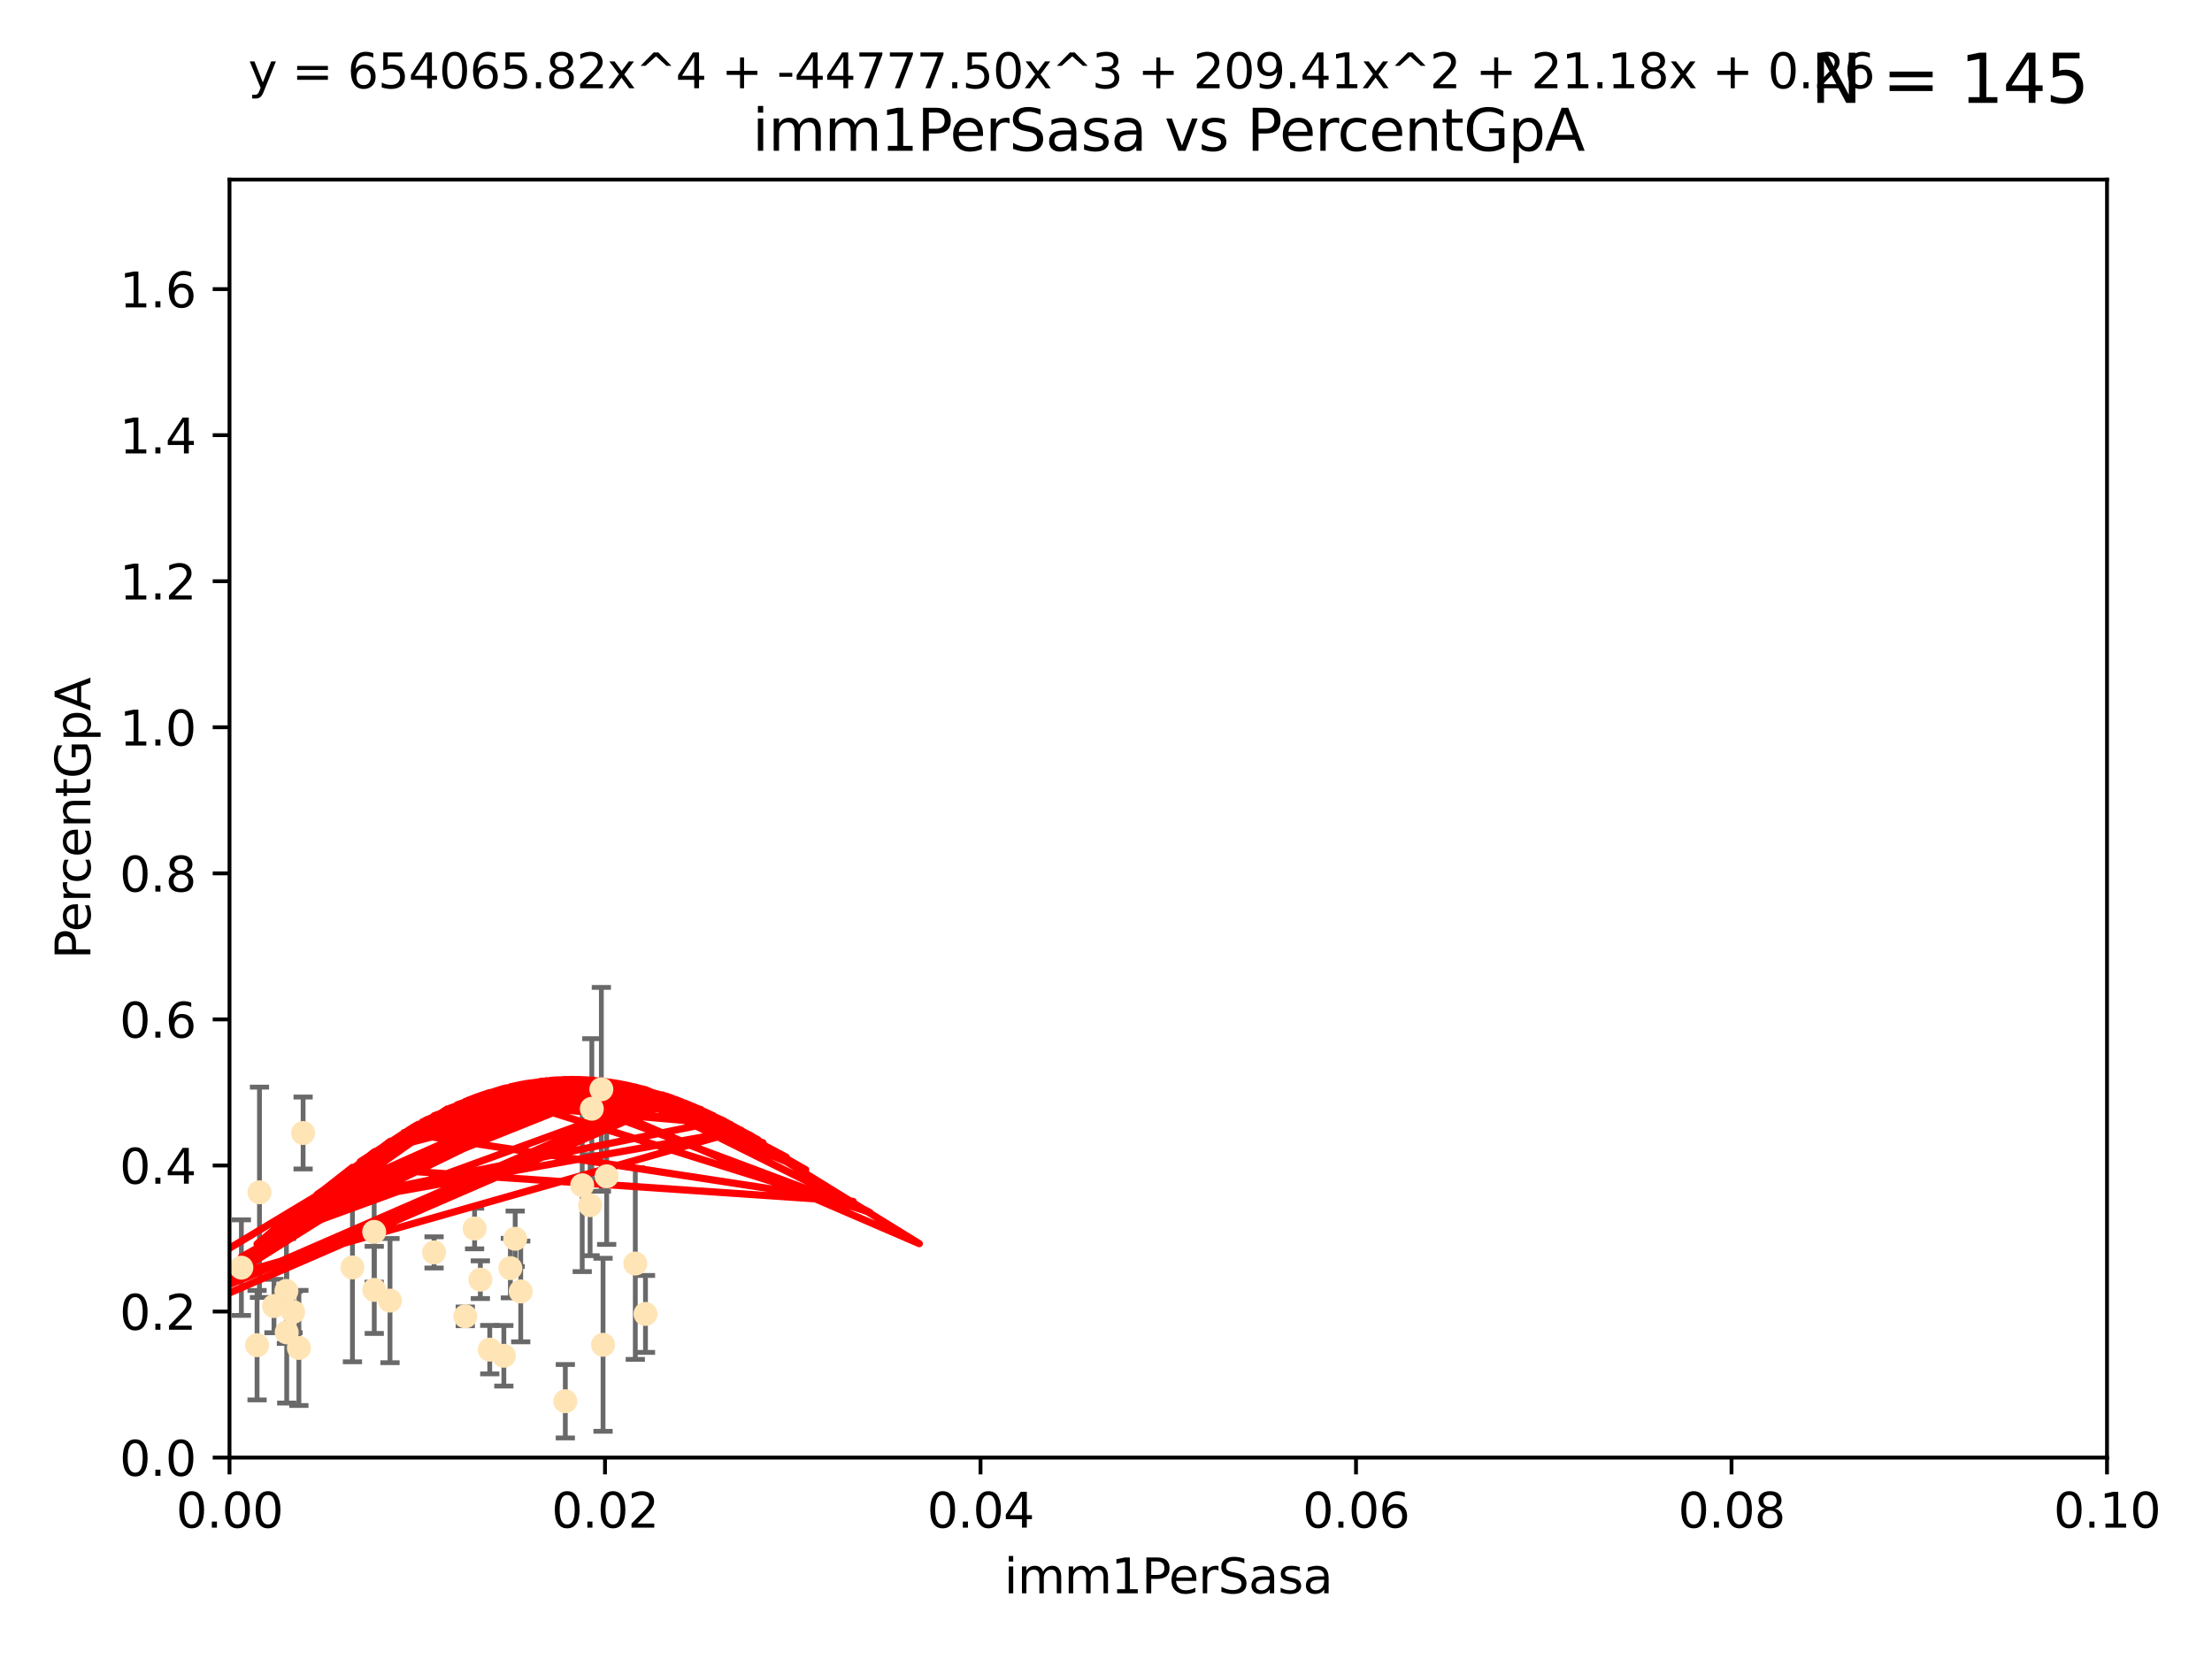 <?xml version="1.0" encoding="utf-8" standalone="no"?>
<!DOCTYPE svg PUBLIC "-//W3C//DTD SVG 1.1//EN"
  "http://www.w3.org/Graphics/SVG/1.1/DTD/svg11.dtd">
<svg xmlns:xlink="http://www.w3.org/1999/xlink" width="460.8pt" height="345.6pt" viewBox="0 0 460.8 345.6" xmlns="http://www.w3.org/2000/svg" version="1.1">
 <defs>
  <style type="text/css">*{stroke-linejoin: round; stroke-linecap: butt}</style>
 </defs>
 <g id="figure_1">
  <g id="patch_1">
   <path d="M 0 345.6 
L 460.8 345.6 
L 460.8 0 
L 0 0 
z
" style="fill: #ffffff"/>
  </g>
  <g id="axes_1">
   <g id="patch_2">
    <path d="M 47.81 303.64 
L 438.93 303.64 
L 438.93 37.411 
L 47.81 37.411 
z
" style="fill: #ffffff"/>
   </g>
   <g id="PathCollection_1">
    <defs>
     <path id="m6ddf666767" d="M 0 1.118 
C 0.297 1.118 0.581 1 0.791 0.791 
C 1 0.581 1.118 0.297 1.118 0 
C 1.118 -0.297 1 -0.581 0.791 -0.791 
C 0.581 -1 0.297 -1.118 0 -1.118 
C -0.297 -1.118 -0.581 -1 -0.791 -0.791 
C -1 -0.581 -1.118 -0.297 -1.118 0 
C -1.118 0.297 -1 0.581 -0.791 0.791 
C -0.581 1 -0.297 1.118 0 1.118 
z
" style="stroke: #ffe4b5"/>
    </defs>
    <g clip-path="url(#p39dba8e4cb)">
     <use xlink:href="#m6ddf666767" x="63.143" y="236.024" style="fill: #ffe4b5; stroke: #ffe4b5"/>
     <use xlink:href="#m6ddf666767" x="57.074" y="272.073" style="fill: #ffe4b5; stroke: #ffe4b5"/>
     <use xlink:href="#m6ddf666767" x="29.764" y="278.454" style="fill: #ffe4b5; stroke: #ffe4b5"/>
     <use xlink:href="#m6ddf666767" x="44.13" y="266.121" style="fill: #ffe4b5; stroke: #ffe4b5"/>
     <use xlink:href="#m6ddf666767" x="77.949" y="256.619" style="fill: #ffe4b5; stroke: #ffe4b5"/>
     <use xlink:href="#m6ddf666767" x="54.055" y="248.374" style="fill: #ffe4b5; stroke: #ffe4b5"/>
     <use xlink:href="#m6ddf666767" x="38.09" y="266.966" style="fill: #ffe4b5; stroke: #ffe4b5"/>
     <use xlink:href="#m6ddf666767" x="44.284" y="245.794" style="fill: #ffe4b5; stroke: #ffe4b5"/>
     <use xlink:href="#m6ddf666767" x="62.264" y="280.798" style="fill: #ffe4b5; stroke: #ffe4b5"/>
     <use xlink:href="#m6ddf666767" x="81.245" y="270.942" style="fill: #ffe4b5; stroke: #ffe4b5"/>
     <use xlink:href="#m6ddf666767" x="53.551" y="280.225" style="fill: #ffe4b5; stroke: #ffe4b5"/>
     <use xlink:href="#m6ddf666767" x="59.667" y="268.929" style="fill: #ffe4b5; stroke: #ffe4b5"/>
     <use xlink:href="#m6ddf666767" x="59.729" y="277.551" style="fill: #ffe4b5; stroke: #ffe4b5"/>
     <use xlink:href="#m6ddf666767" x="126.382" y="245.048" style="fill: #ffe4b5; stroke: #ffe4b5"/>
     <use xlink:href="#m6ddf666767" x="50.283" y="264.074" style="fill: #ffe4b5; stroke: #ffe4b5"/>
     <use xlink:href="#m6ddf666767" x="123.288" y="230.974" style="fill: #ffe4b5; stroke: #ffe4b5"/>
     <use xlink:href="#m6ddf666767" x="125.273" y="226.92" style="fill: #ffe4b5; stroke: #ffe4b5"/>
     <use xlink:href="#m6ddf666767" x="61.052" y="273.317" style="fill: #ffe4b5; stroke: #ffe4b5"/>
     <use xlink:href="#m6ddf666767" x="73.424" y="264.031" style="fill: #ffe4b5; stroke: #ffe4b5"/>
     <use xlink:href="#m6ddf666767" x="6.152" y="290.323" style="fill: #ffe4b5; stroke: #ffe4b5"/>
     <use xlink:href="#m6ddf666767" x="102.025" y="281.157" style="fill: #ffe4b5; stroke: #ffe4b5"/>
     <use xlink:href="#m6ddf666767" x="100.066" y="266.582" style="fill: #ffe4b5; stroke: #ffe4b5"/>
     <use xlink:href="#m6ddf666767" x="108.477" y="269.032" style="fill: #ffe4b5; stroke: #ffe4b5"/>
     <use xlink:href="#m6ddf666767" x="77.966" y="268.709" style="fill: #ffe4b5; stroke: #ffe4b5"/>
     <use xlink:href="#m6ddf666767" x="106.321" y="264.173" style="fill: #ffe4b5; stroke: #ffe4b5"/>
     <use xlink:href="#m6ddf666767" x="90.421" y="260.898" style="fill: #ffe4b5; stroke: #ffe4b5"/>
     <use xlink:href="#m6ddf666767" x="107.324" y="258.061" style="fill: #ffe4b5; stroke: #ffe4b5"/>
     <use xlink:href="#m6ddf666767" x="117.768" y="291.9" style="fill: #ffe4b5; stroke: #ffe4b5"/>
     <use xlink:href="#m6ddf666767" x="98.867" y="255.921" style="fill: #ffe4b5; stroke: #ffe4b5"/>
     <use xlink:href="#m6ddf666767" x="30.855" y="275.649" style="fill: #ffe4b5; stroke: #ffe4b5"/>
     <use xlink:href="#m6ddf666767" x="134.467" y="273.715" style="fill: #ffe4b5; stroke: #ffe4b5"/>
     <use xlink:href="#m6ddf666767" x="125.626" y="280.144" style="fill: #ffe4b5; stroke: #ffe4b5"/>
     <use xlink:href="#m6ddf666767" x="132.347" y="263.219" style="fill: #ffe4b5; stroke: #ffe4b5"/>
     <use xlink:href="#m6ddf666767" x="121.286" y="246.911" style="fill: #ffe4b5; stroke: #ffe4b5"/>
     <use xlink:href="#m6ddf666767" x="96.925" y="274.226" style="fill: #ffe4b5; stroke: #ffe4b5"/>
     <use xlink:href="#m6ddf666767" x="122.927" y="251.06" style="fill: #ffe4b5; stroke: #ffe4b5"/>
     <use xlink:href="#m6ddf666767" x="104.961" y="282.435" style="fill: #ffe4b5; stroke: #ffe4b5"/>
    </g>
   </g>
   <g id="matplotlib.axis_1">
    <g id="xtick_1">
     <g id="line2d_1">
      <defs>
       <path id="maf6552a4bf" d="M 0 0 
L 0 3.5 
" style="stroke: #000000; stroke-width: 0.8"/>
      </defs>
      <g>
       <use xlink:href="#maf6552a4bf" x="47.81" y="303.64" style="stroke: #000000; stroke-width: 0.8"/>
      </g>
     </g>
     <g id="text_1">
      <!-- 0.00 -->
      <g transform="translate(36.677 318.238)scale(0.1 -0.1)">
       <defs>
        <path id="DejaVuSans-30" d="M 2034 4250 
Q 1547 4250 1301 3770 
Q 1056 3291 1056 2328 
Q 1056 1369 1301 889 
Q 1547 409 2034 409 
Q 2525 409 2770 889 
Q 3016 1369 3016 2328 
Q 3016 3291 2770 3770 
Q 2525 4250 2034 4250 
z
M 2034 4750 
Q 2819 4750 3233 4129 
Q 3647 3509 3647 2328 
Q 3647 1150 3233 529 
Q 2819 -91 2034 -91 
Q 1250 -91 836 529 
Q 422 1150 422 2328 
Q 422 3509 836 4129 
Q 1250 4750 2034 4750 
z
" transform="scale(0.016)"/>
        <path id="DejaVuSans-2e" d="M 684 794 
L 1344 794 
L 1344 0 
L 684 0 
L 684 794 
z
" transform="scale(0.016)"/>
       </defs>
       <use xlink:href="#DejaVuSans-30"/>
       <use xlink:href="#DejaVuSans-2e" x="63.623"/>
       <use xlink:href="#DejaVuSans-30" x="95.41"/>
       <use xlink:href="#DejaVuSans-30" x="159.033"/>
      </g>
     </g>
    </g>
    <g id="xtick_2">
     <g id="line2d_2">
      <g>
       <use xlink:href="#maf6552a4bf" x="126.034" y="303.64" style="stroke: #000000; stroke-width: 0.8"/>
      </g>
     </g>
     <g id="text_2">
      <!-- 0.02 -->
      <g transform="translate(114.901 318.238)scale(0.1 -0.1)">
       <defs>
        <path id="DejaVuSans-32" d="M 1228 531 
L 3431 531 
L 3431 0 
L 469 0 
L 469 531 
Q 828 903 1448 1529 
Q 2069 2156 2228 2338 
Q 2531 2678 2651 2914 
Q 2772 3150 2772 3378 
Q 2772 3750 2511 3984 
Q 2250 4219 1831 4219 
Q 1534 4219 1204 4116 
Q 875 4013 500 3803 
L 500 4441 
Q 881 4594 1212 4672 
Q 1544 4750 1819 4750 
Q 2544 4750 2975 4387 
Q 3406 4025 3406 3419 
Q 3406 3131 3298 2873 
Q 3191 2616 2906 2266 
Q 2828 2175 2409 1742 
Q 1991 1309 1228 531 
z
" transform="scale(0.016)"/>
       </defs>
       <use xlink:href="#DejaVuSans-30"/>
       <use xlink:href="#DejaVuSans-2e" x="63.623"/>
       <use xlink:href="#DejaVuSans-30" x="95.41"/>
       <use xlink:href="#DejaVuSans-32" x="159.033"/>
      </g>
     </g>
    </g>
    <g id="xtick_3">
     <g id="line2d_3">
      <g>
       <use xlink:href="#maf6552a4bf" x="204.258" y="303.64" style="stroke: #000000; stroke-width: 0.8"/>
      </g>
     </g>
     <g id="text_3">
      <!-- 0.04 -->
      <g transform="translate(193.125 318.238)scale(0.1 -0.1)">
       <defs>
        <path id="DejaVuSans-34" d="M 2419 4116 
L 825 1625 
L 2419 1625 
L 2419 4116 
z
M 2253 4666 
L 3047 4666 
L 3047 1625 
L 3713 1625 
L 3713 1100 
L 3047 1100 
L 3047 0 
L 2419 0 
L 2419 1100 
L 313 1100 
L 313 1709 
L 2253 4666 
z
" transform="scale(0.016)"/>
       </defs>
       <use xlink:href="#DejaVuSans-30"/>
       <use xlink:href="#DejaVuSans-2e" x="63.623"/>
       <use xlink:href="#DejaVuSans-30" x="95.41"/>
       <use xlink:href="#DejaVuSans-34" x="159.033"/>
      </g>
     </g>
    </g>
    <g id="xtick_4">
     <g id="line2d_4">
      <g>
       <use xlink:href="#maf6552a4bf" x="282.482" y="303.64" style="stroke: #000000; stroke-width: 0.8"/>
      </g>
     </g>
     <g id="text_4">
      <!-- 0.06 -->
      <g transform="translate(271.349 318.238)scale(0.1 -0.1)">
       <defs>
        <path id="DejaVuSans-36" d="M 2113 2584 
Q 1688 2584 1439 2293 
Q 1191 2003 1191 1497 
Q 1191 994 1439 701 
Q 1688 409 2113 409 
Q 2538 409 2786 701 
Q 3034 994 3034 1497 
Q 3034 2003 2786 2293 
Q 2538 2584 2113 2584 
z
M 3366 4563 
L 3366 3988 
Q 3128 4100 2886 4159 
Q 2644 4219 2406 4219 
Q 1781 4219 1451 3797 
Q 1122 3375 1075 2522 
Q 1259 2794 1537 2939 
Q 1816 3084 2150 3084 
Q 2853 3084 3261 2657 
Q 3669 2231 3669 1497 
Q 3669 778 3244 343 
Q 2819 -91 2113 -91 
Q 1303 -91 875 529 
Q 447 1150 447 2328 
Q 447 3434 972 4092 
Q 1497 4750 2381 4750 
Q 2619 4750 2861 4703 
Q 3103 4656 3366 4563 
z
" transform="scale(0.016)"/>
       </defs>
       <use xlink:href="#DejaVuSans-30"/>
       <use xlink:href="#DejaVuSans-2e" x="63.623"/>
       <use xlink:href="#DejaVuSans-30" x="95.41"/>
       <use xlink:href="#DejaVuSans-36" x="159.033"/>
      </g>
     </g>
    </g>
    <g id="xtick_5">
     <g id="line2d_5">
      <g>
       <use xlink:href="#maf6552a4bf" x="360.706" y="303.64" style="stroke: #000000; stroke-width: 0.8"/>
      </g>
     </g>
     <g id="text_5">
      <!-- 0.08 -->
      <g transform="translate(349.573 318.238)scale(0.1 -0.1)">
       <defs>
        <path id="DejaVuSans-38" d="M 2034 2216 
Q 1584 2216 1326 1975 
Q 1069 1734 1069 1313 
Q 1069 891 1326 650 
Q 1584 409 2034 409 
Q 2484 409 2743 651 
Q 3003 894 3003 1313 
Q 3003 1734 2745 1975 
Q 2488 2216 2034 2216 
z
M 1403 2484 
Q 997 2584 770 2862 
Q 544 3141 544 3541 
Q 544 4100 942 4425 
Q 1341 4750 2034 4750 
Q 2731 4750 3128 4425 
Q 3525 4100 3525 3541 
Q 3525 3141 3298 2862 
Q 3072 2584 2669 2484 
Q 3125 2378 3379 2068 
Q 3634 1759 3634 1313 
Q 3634 634 3220 271 
Q 2806 -91 2034 -91 
Q 1263 -91 848 271 
Q 434 634 434 1313 
Q 434 1759 690 2068 
Q 947 2378 1403 2484 
z
M 1172 3481 
Q 1172 3119 1398 2916 
Q 1625 2713 2034 2713 
Q 2441 2713 2670 2916 
Q 2900 3119 2900 3481 
Q 2900 3844 2670 4047 
Q 2441 4250 2034 4250 
Q 1625 4250 1398 4047 
Q 1172 3844 1172 3481 
z
" transform="scale(0.016)"/>
       </defs>
       <use xlink:href="#DejaVuSans-30"/>
       <use xlink:href="#DejaVuSans-2e" x="63.623"/>
       <use xlink:href="#DejaVuSans-30" x="95.41"/>
       <use xlink:href="#DejaVuSans-38" x="159.033"/>
      </g>
     </g>
    </g>
    <g id="xtick_6">
     <g id="line2d_6">
      <g>
       <use xlink:href="#maf6552a4bf" x="438.93" y="303.64" style="stroke: #000000; stroke-width: 0.8"/>
      </g>
     </g>
     <g id="text_6">
      <!-- 0.10 -->
      <g transform="translate(427.797 318.238)scale(0.1 -0.1)">
       <defs>
        <path id="DejaVuSans-31" d="M 794 531 
L 1825 531 
L 1825 4091 
L 703 3866 
L 703 4441 
L 1819 4666 
L 2450 4666 
L 2450 531 
L 3481 531 
L 3481 0 
L 794 0 
L 794 531 
z
" transform="scale(0.016)"/>
       </defs>
       <use xlink:href="#DejaVuSans-30"/>
       <use xlink:href="#DejaVuSans-2e" x="63.623"/>
       <use xlink:href="#DejaVuSans-31" x="95.41"/>
       <use xlink:href="#DejaVuSans-30" x="159.033"/>
      </g>
     </g>
    </g>
    <g id="text_7">
     <!-- imm1PerSasa -->
     <g transform="translate(209.186 331.917)scale(0.1 -0.1)">
      <defs>
       <path id="DejaVuSans-69" d="M 603 3500 
L 1178 3500 
L 1178 0 
L 603 0 
L 603 3500 
z
M 603 4863 
L 1178 4863 
L 1178 4134 
L 603 4134 
L 603 4863 
z
" transform="scale(0.016)"/>
       <path id="DejaVuSans-6d" d="M 3328 2828 
Q 3544 3216 3844 3400 
Q 4144 3584 4550 3584 
Q 5097 3584 5394 3201 
Q 5691 2819 5691 2113 
L 5691 0 
L 5113 0 
L 5113 2094 
Q 5113 2597 4934 2840 
Q 4756 3084 4391 3084 
Q 3944 3084 3684 2787 
Q 3425 2491 3425 1978 
L 3425 0 
L 2847 0 
L 2847 2094 
Q 2847 2600 2669 2842 
Q 2491 3084 2119 3084 
Q 1678 3084 1418 2786 
Q 1159 2488 1159 1978 
L 1159 0 
L 581 0 
L 581 3500 
L 1159 3500 
L 1159 2956 
Q 1356 3278 1631 3431 
Q 1906 3584 2284 3584 
Q 2666 3584 2933 3390 
Q 3200 3197 3328 2828 
z
" transform="scale(0.016)"/>
       <path id="DejaVuSans-50" d="M 1259 4147 
L 1259 2394 
L 2053 2394 
Q 2494 2394 2734 2622 
Q 2975 2850 2975 3272 
Q 2975 3691 2734 3919 
Q 2494 4147 2053 4147 
L 1259 4147 
z
M 628 4666 
L 2053 4666 
Q 2838 4666 3239 4311 
Q 3641 3956 3641 3272 
Q 3641 2581 3239 2228 
Q 2838 1875 2053 1875 
L 1259 1875 
L 1259 0 
L 628 0 
L 628 4666 
z
" transform="scale(0.016)"/>
       <path id="DejaVuSans-65" d="M 3597 1894 
L 3597 1613 
L 953 1613 
Q 991 1019 1311 708 
Q 1631 397 2203 397 
Q 2534 397 2845 478 
Q 3156 559 3463 722 
L 3463 178 
Q 3153 47 2828 -22 
Q 2503 -91 2169 -91 
Q 1331 -91 842 396 
Q 353 884 353 1716 
Q 353 2575 817 3079 
Q 1281 3584 2069 3584 
Q 2775 3584 3186 3129 
Q 3597 2675 3597 1894 
z
M 3022 2063 
Q 3016 2534 2758 2815 
Q 2500 3097 2075 3097 
Q 1594 3097 1305 2825 
Q 1016 2553 972 2059 
L 3022 2063 
z
" transform="scale(0.016)"/>
       <path id="DejaVuSans-72" d="M 2631 2963 
Q 2534 3019 2420 3045 
Q 2306 3072 2169 3072 
Q 1681 3072 1420 2755 
Q 1159 2438 1159 1844 
L 1159 0 
L 581 0 
L 581 3500 
L 1159 3500 
L 1159 2956 
Q 1341 3275 1631 3429 
Q 1922 3584 2338 3584 
Q 2397 3584 2469 3576 
Q 2541 3569 2628 3553 
L 2631 2963 
z
" transform="scale(0.016)"/>
       <path id="DejaVuSans-53" d="M 3425 4513 
L 3425 3897 
Q 3066 4069 2747 4153 
Q 2428 4238 2131 4238 
Q 1616 4238 1336 4038 
Q 1056 3838 1056 3469 
Q 1056 3159 1242 3001 
Q 1428 2844 1947 2747 
L 2328 2669 
Q 3034 2534 3370 2195 
Q 3706 1856 3706 1288 
Q 3706 609 3251 259 
Q 2797 -91 1919 -91 
Q 1588 -91 1214 -16 
Q 841 59 441 206 
L 441 856 
Q 825 641 1194 531 
Q 1563 422 1919 422 
Q 2459 422 2753 634 
Q 3047 847 3047 1241 
Q 3047 1584 2836 1778 
Q 2625 1972 2144 2069 
L 1759 2144 
Q 1053 2284 737 2584 
Q 422 2884 422 3419 
Q 422 4038 858 4394 
Q 1294 4750 2059 4750 
Q 2388 4750 2728 4690 
Q 3069 4631 3425 4513 
z
" transform="scale(0.016)"/>
       <path id="DejaVuSans-61" d="M 2194 1759 
Q 1497 1759 1228 1600 
Q 959 1441 959 1056 
Q 959 750 1161 570 
Q 1363 391 1709 391 
Q 2188 391 2477 730 
Q 2766 1069 2766 1631 
L 2766 1759 
L 2194 1759 
z
M 3341 1997 
L 3341 0 
L 2766 0 
L 2766 531 
Q 2569 213 2275 61 
Q 1981 -91 1556 -91 
Q 1019 -91 701 211 
Q 384 513 384 1019 
Q 384 1609 779 1909 
Q 1175 2209 1959 2209 
L 2766 2209 
L 2766 2266 
Q 2766 2663 2505 2880 
Q 2244 3097 1772 3097 
Q 1472 3097 1187 3025 
Q 903 2953 641 2809 
L 641 3341 
Q 956 3463 1253 3523 
Q 1550 3584 1831 3584 
Q 2591 3584 2966 3190 
Q 3341 2797 3341 1997 
z
" transform="scale(0.016)"/>
       <path id="DejaVuSans-73" d="M 2834 3397 
L 2834 2853 
Q 2591 2978 2328 3040 
Q 2066 3103 1784 3103 
Q 1356 3103 1142 2972 
Q 928 2841 928 2578 
Q 928 2378 1081 2264 
Q 1234 2150 1697 2047 
L 1894 2003 
Q 2506 1872 2764 1633 
Q 3022 1394 3022 966 
Q 3022 478 2636 193 
Q 2250 -91 1575 -91 
Q 1294 -91 989 -36 
Q 684 19 347 128 
L 347 722 
Q 666 556 975 473 
Q 1284 391 1588 391 
Q 1994 391 2212 530 
Q 2431 669 2431 922 
Q 2431 1156 2273 1281 
Q 2116 1406 1581 1522 
L 1381 1569 
Q 847 1681 609 1914 
Q 372 2147 372 2553 
Q 372 3047 722 3315 
Q 1072 3584 1716 3584 
Q 2034 3584 2315 3537 
Q 2597 3491 2834 3397 
z
" transform="scale(0.016)"/>
      </defs>
      <use xlink:href="#DejaVuSans-69"/>
      <use xlink:href="#DejaVuSans-6d" x="27.783"/>
      <use xlink:href="#DejaVuSans-6d" x="125.195"/>
      <use xlink:href="#DejaVuSans-31" x="222.607"/>
      <use xlink:href="#DejaVuSans-50" x="286.23"/>
      <use xlink:href="#DejaVuSans-65" x="342.908"/>
      <use xlink:href="#DejaVuSans-72" x="404.432"/>
      <use xlink:href="#DejaVuSans-53" x="445.545"/>
      <use xlink:href="#DejaVuSans-61" x="509.021"/>
      <use xlink:href="#DejaVuSans-73" x="570.301"/>
      <use xlink:href="#DejaVuSans-61" x="622.4"/>
     </g>
    </g>
   </g>
   <g id="matplotlib.axis_2">
    <g id="ytick_1">
     <g id="line2d_7">
      <defs>
       <path id="mf746e1cb79" d="M 0 0 
L -3.5 0 
" style="stroke: #000000; stroke-width: 0.8"/>
      </defs>
      <g>
       <use xlink:href="#mf746e1cb79" x="47.81" y="303.64" style="stroke: #000000; stroke-width: 0.8"/>
      </g>
     </g>
     <g id="text_8">
      <!-- 0.0 -->
      <g transform="translate(24.907 307.439)scale(0.1 -0.1)">
       <use xlink:href="#DejaVuSans-30"/>
       <use xlink:href="#DejaVuSans-2e" x="63.623"/>
       <use xlink:href="#DejaVuSans-30" x="95.41"/>
      </g>
     </g>
    </g>
    <g id="ytick_2">
     <g id="line2d_8">
      <g>
       <use xlink:href="#mf746e1cb79" x="47.81" y="273.214" style="stroke: #000000; stroke-width: 0.8"/>
      </g>
     </g>
     <g id="text_9">
      <!-- 0.2 -->
      <g transform="translate(24.907 277.013)scale(0.1 -0.1)">
       <use xlink:href="#DejaVuSans-30"/>
       <use xlink:href="#DejaVuSans-2e" x="63.623"/>
       <use xlink:href="#DejaVuSans-32" x="95.41"/>
      </g>
     </g>
    </g>
    <g id="ytick_3">
     <g id="line2d_9">
      <g>
       <use xlink:href="#mf746e1cb79" x="47.81" y="242.788" style="stroke: #000000; stroke-width: 0.8"/>
      </g>
     </g>
     <g id="text_10">
      <!-- 0.4 -->
      <g transform="translate(24.907 246.587)scale(0.1 -0.1)">
       <use xlink:href="#DejaVuSans-30"/>
       <use xlink:href="#DejaVuSans-2e" x="63.623"/>
       <use xlink:href="#DejaVuSans-34" x="95.41"/>
      </g>
     </g>
    </g>
    <g id="ytick_4">
     <g id="line2d_10">
      <g>
       <use xlink:href="#mf746e1cb79" x="47.81" y="212.362" style="stroke: #000000; stroke-width: 0.8"/>
      </g>
     </g>
     <g id="text_11">
      <!-- 0.6 -->
      <g transform="translate(24.907 216.161)scale(0.1 -0.1)">
       <use xlink:href="#DejaVuSans-30"/>
       <use xlink:href="#DejaVuSans-2e" x="63.623"/>
       <use xlink:href="#DejaVuSans-36" x="95.41"/>
      </g>
     </g>
    </g>
    <g id="ytick_5">
     <g id="line2d_11">
      <g>
       <use xlink:href="#mf746e1cb79" x="47.81" y="181.935" style="stroke: #000000; stroke-width: 0.8"/>
      </g>
     </g>
     <g id="text_12">
      <!-- 0.8 -->
      <g transform="translate(24.907 185.735)scale(0.1 -0.1)">
       <use xlink:href="#DejaVuSans-30"/>
       <use xlink:href="#DejaVuSans-2e" x="63.623"/>
       <use xlink:href="#DejaVuSans-38" x="95.41"/>
      </g>
     </g>
    </g>
    <g id="ytick_6">
     <g id="line2d_12">
      <g>
       <use xlink:href="#mf746e1cb79" x="47.81" y="151.509" style="stroke: #000000; stroke-width: 0.8"/>
      </g>
     </g>
     <g id="text_13">
      <!-- 1.0 -->
      <g transform="translate(24.907 155.308)scale(0.1 -0.1)">
       <use xlink:href="#DejaVuSans-31"/>
       <use xlink:href="#DejaVuSans-2e" x="63.623"/>
       <use xlink:href="#DejaVuSans-30" x="95.41"/>
      </g>
     </g>
    </g>
    <g id="ytick_7">
     <g id="line2d_13">
      <g>
       <use xlink:href="#mf746e1cb79" x="47.81" y="121.083" style="stroke: #000000; stroke-width: 0.8"/>
      </g>
     </g>
     <g id="text_14">
      <!-- 1.2 -->
      <g transform="translate(24.907 124.882)scale(0.1 -0.1)">
       <use xlink:href="#DejaVuSans-31"/>
       <use xlink:href="#DejaVuSans-2e" x="63.623"/>
       <use xlink:href="#DejaVuSans-32" x="95.41"/>
      </g>
     </g>
    </g>
    <g id="ytick_8">
     <g id="line2d_14">
      <g>
       <use xlink:href="#mf746e1cb79" x="47.81" y="90.657" style="stroke: #000000; stroke-width: 0.8"/>
      </g>
     </g>
     <g id="text_15">
      <!-- 1.4 -->
      <g transform="translate(24.907 94.456)scale(0.1 -0.1)">
       <use xlink:href="#DejaVuSans-31"/>
       <use xlink:href="#DejaVuSans-2e" x="63.623"/>
       <use xlink:href="#DejaVuSans-34" x="95.41"/>
      </g>
     </g>
    </g>
    <g id="ytick_9">
     <g id="line2d_15">
      <g>
       <use xlink:href="#mf746e1cb79" x="47.81" y="60.231" style="stroke: #000000; stroke-width: 0.8"/>
      </g>
     </g>
     <g id="text_16">
      <!-- 1.6 -->
      <g transform="translate(24.907 64.03)scale(0.1 -0.1)">
       <use xlink:href="#DejaVuSans-31"/>
       <use xlink:href="#DejaVuSans-2e" x="63.623"/>
       <use xlink:href="#DejaVuSans-36" x="95.41"/>
      </g>
     </g>
    </g>
    <g id="text_17">
     <!-- PercentGpA -->
     <g transform="translate(18.827 199.802)rotate(-90)scale(0.1 -0.1)">
      <defs>
       <path id="DejaVuSans-63" d="M 3122 3366 
L 3122 2828 
Q 2878 2963 2633 3030 
Q 2388 3097 2138 3097 
Q 1578 3097 1268 2742 
Q 959 2388 959 1747 
Q 959 1106 1268 751 
Q 1578 397 2138 397 
Q 2388 397 2633 464 
Q 2878 531 3122 666 
L 3122 134 
Q 2881 22 2623 -34 
Q 2366 -91 2075 -91 
Q 1284 -91 818 406 
Q 353 903 353 1747 
Q 353 2603 823 3093 
Q 1294 3584 2113 3584 
Q 2378 3584 2631 3529 
Q 2884 3475 3122 3366 
z
" transform="scale(0.016)"/>
       <path id="DejaVuSans-6e" d="M 3513 2113 
L 3513 0 
L 2938 0 
L 2938 2094 
Q 2938 2591 2744 2837 
Q 2550 3084 2163 3084 
Q 1697 3084 1428 2787 
Q 1159 2491 1159 1978 
L 1159 0 
L 581 0 
L 581 3500 
L 1159 3500 
L 1159 2956 
Q 1366 3272 1645 3428 
Q 1925 3584 2291 3584 
Q 2894 3584 3203 3211 
Q 3513 2838 3513 2113 
z
" transform="scale(0.016)"/>
       <path id="DejaVuSans-74" d="M 1172 4494 
L 1172 3500 
L 2356 3500 
L 2356 3053 
L 1172 3053 
L 1172 1153 
Q 1172 725 1289 603 
Q 1406 481 1766 481 
L 2356 481 
L 2356 0 
L 1766 0 
Q 1100 0 847 248 
Q 594 497 594 1153 
L 594 3053 
L 172 3053 
L 172 3500 
L 594 3500 
L 594 4494 
L 1172 4494 
z
" transform="scale(0.016)"/>
       <path id="DejaVuSans-47" d="M 3809 666 
L 3809 1919 
L 2778 1919 
L 2778 2438 
L 4434 2438 
L 4434 434 
Q 4069 175 3628 42 
Q 3188 -91 2688 -91 
Q 1594 -91 976 548 
Q 359 1188 359 2328 
Q 359 3472 976 4111 
Q 1594 4750 2688 4750 
Q 3144 4750 3555 4637 
Q 3966 4525 4313 4306 
L 4313 3634 
Q 3963 3931 3569 4081 
Q 3175 4231 2741 4231 
Q 1884 4231 1454 3753 
Q 1025 3275 1025 2328 
Q 1025 1384 1454 906 
Q 1884 428 2741 428 
Q 3075 428 3337 486 
Q 3600 544 3809 666 
z
" transform="scale(0.016)"/>
       <path id="DejaVuSans-70" d="M 1159 525 
L 1159 -1331 
L 581 -1331 
L 581 3500 
L 1159 3500 
L 1159 2969 
Q 1341 3281 1617 3432 
Q 1894 3584 2278 3584 
Q 2916 3584 3314 3078 
Q 3713 2572 3713 1747 
Q 3713 922 3314 415 
Q 2916 -91 2278 -91 
Q 1894 -91 1617 61 
Q 1341 213 1159 525 
z
M 3116 1747 
Q 3116 2381 2855 2742 
Q 2594 3103 2138 3103 
Q 1681 3103 1420 2742 
Q 1159 2381 1159 1747 
Q 1159 1113 1420 752 
Q 1681 391 2138 391 
Q 2594 391 2855 752 
Q 3116 1113 3116 1747 
z
" transform="scale(0.016)"/>
       <path id="DejaVuSans-41" d="M 2188 4044 
L 1331 1722 
L 3047 1722 
L 2188 4044 
z
M 1831 4666 
L 2547 4666 
L 4325 0 
L 3669 0 
L 3244 1197 
L 1141 1197 
L 716 0 
L 50 0 
L 1831 4666 
z
" transform="scale(0.016)"/>
      </defs>
      <use xlink:href="#DejaVuSans-50"/>
      <use xlink:href="#DejaVuSans-65" x="56.678"/>
      <use xlink:href="#DejaVuSans-72" x="118.201"/>
      <use xlink:href="#DejaVuSans-63" x="157.064"/>
      <use xlink:href="#DejaVuSans-65" x="212.045"/>
      <use xlink:href="#DejaVuSans-6e" x="273.568"/>
      <use xlink:href="#DejaVuSans-74" x="336.947"/>
      <use xlink:href="#DejaVuSans-47" x="376.156"/>
      <use xlink:href="#DejaVuSans-70" x="453.646"/>
      <use xlink:href="#DejaVuSans-41" x="517.123"/>
     </g>
    </g>
   </g>
   <g id="LineCollection_1">
    <path d="M 63.143 243.516 
L 63.143 228.533 
" clip-path="url(#p39dba8e4cb)" style="fill: none; stroke: #696969"/>
    <path d="M 57.074 277.635 
L 57.074 266.511 
" clip-path="url(#p39dba8e4cb)" style="fill: none; stroke: #696969"/>
    <path d="M 29.764 297.045 
L 29.764 259.864 
" clip-path="url(#p39dba8e4cb)" style="fill: none; stroke: #696969"/>
    <path d="M 44.13 279.981 
L 44.13 252.261 
" clip-path="url(#p39dba8e4cb)" style="fill: none; stroke: #696969"/>
    <path d="M 77.949 267.094 
L 77.949 246.145 
" clip-path="url(#p39dba8e4cb)" style="fill: none; stroke: #696969"/>
    <path d="M 54.055 270.281 
L 54.055 226.467 
" clip-path="url(#p39dba8e4cb)" style="fill: none; stroke: #696969"/>
    <path d="M 38.09 283.841 
L 38.09 250.092 
" clip-path="url(#p39dba8e4cb)" style="fill: none; stroke: #696969"/>
    <path d="M 44.284 260.183 
L 44.284 231.405 
" clip-path="url(#p39dba8e4cb)" style="fill: none; stroke: #696969"/>
    <path d="M 62.264 292.789 
L 62.264 268.808 
" clip-path="url(#p39dba8e4cb)" style="fill: none; stroke: #696969"/>
    <path d="M 81.245 283.871 
L 81.245 258.013 
" clip-path="url(#p39dba8e4cb)" style="fill: none; stroke: #696969"/>
    <path d="M 53.551 291.627 
L 53.551 268.824 
" clip-path="url(#p39dba8e4cb)" style="fill: none; stroke: #696969"/>
    <path d="M 59.667 279.846 
L 59.667 258.013 
" clip-path="url(#p39dba8e4cb)" style="fill: none; stroke: #696969"/>
    <path d="M 59.729 292.284 
L 59.729 262.817 
" clip-path="url(#p39dba8e4cb)" style="fill: none; stroke: #696969"/>
    <path d="M 126.382 259.236 
L 126.382 230.86 
" clip-path="url(#p39dba8e4cb)" style="fill: none; stroke: #696969"/>
    <path d="M 50.283 274.032 
L 50.283 254.116 
" clip-path="url(#p39dba8e4cb)" style="fill: none; stroke: #696969"/>
    <path d="M 123.288 245.568 
L 123.288 216.38 
" clip-path="url(#p39dba8e4cb)" style="fill: none; stroke: #696969"/>
    <path d="M 125.273 248.148 
L 125.273 205.692 
" clip-path="url(#p39dba8e4cb)" style="fill: none; stroke: #696969"/>
    <path d="M 61.052 277.619 
L 61.052 269.015 
" clip-path="url(#p39dba8e4cb)" style="fill: none; stroke: #696969"/>
    <path d="M 73.424 283.684 
L 73.424 244.378 
" clip-path="url(#p39dba8e4cb)" style="fill: none; stroke: #696969"/>
    <path d="M 6.152 297.345 
L 6.152 283.301 
" clip-path="url(#p39dba8e4cb)" style="fill: none; stroke: #696969"/>
    <path d="M 102.025 286.202 
L 102.025 276.111 
" clip-path="url(#p39dba8e4cb)" style="fill: none; stroke: #696969"/>
    <path d="M 100.066 270.509 
L 100.066 262.655 
" clip-path="url(#p39dba8e4cb)" style="fill: none; stroke: #696969"/>
    <path d="M 108.477 279.528 
L 108.477 258.535 
" clip-path="url(#p39dba8e4cb)" style="fill: none; stroke: #696969"/>
    <path d="M 77.966 277.781 
L 77.966 259.637 
" clip-path="url(#p39dba8e4cb)" style="fill: none; stroke: #696969"/>
    <path d="M 106.321 270.37 
L 106.321 257.976 
" clip-path="url(#p39dba8e4cb)" style="fill: none; stroke: #696969"/>
    <path d="M 90.421 264.148 
L 90.421 257.647 
" clip-path="url(#p39dba8e4cb)" style="fill: none; stroke: #696969"/>
    <path d="M 107.324 263.837 
L 107.324 252.286 
" clip-path="url(#p39dba8e4cb)" style="fill: none; stroke: #696969"/>
    <path d="M 117.768 299.55 
L 117.768 284.25 
" clip-path="url(#p39dba8e4cb)" style="fill: none; stroke: #696969"/>
    <path d="M 98.867 260.159 
L 98.867 251.682 
" clip-path="url(#p39dba8e4cb)" style="fill: none; stroke: #696969"/>
    <path d="M 30.855 281.622 
L 30.855 269.676 
" clip-path="url(#p39dba8e4cb)" style="fill: none; stroke: #696969"/>
    <path d="M 134.467 281.728 
L 134.467 265.702 
" clip-path="url(#p39dba8e4cb)" style="fill: none; stroke: #696969"/>
    <path d="M 125.626 298.166 
L 125.626 262.122 
" clip-path="url(#p39dba8e4cb)" style="fill: none; stroke: #696969"/>
    <path d="M 132.347 283.184 
L 132.347 243.254 
" clip-path="url(#p39dba8e4cb)" style="fill: none; stroke: #696969"/>
    <path d="M 121.286 264.899 
L 121.286 228.924 
" clip-path="url(#p39dba8e4cb)" style="fill: none; stroke: #696969"/>
    <path d="M 96.925 276.177 
L 96.925 272.275 
" clip-path="url(#p39dba8e4cb)" style="fill: none; stroke: #696969"/>
    <path d="M 122.927 261.58 
L 122.927 240.54 
" clip-path="url(#p39dba8e4cb)" style="fill: none; stroke: #696969"/>
    <path d="M 104.961 288.743 
L 104.961 276.127 
" clip-path="url(#p39dba8e4cb)" style="fill: none; stroke: #696969"/>
   </g>
   <g id="line2d_16">
    <defs>
     <path id="md6b5a427cb" d="M 2 0 
L -2 -0 
" style="stroke: #696969"/>
    </defs>
    <g clip-path="url(#p39dba8e4cb)">
     <use xlink:href="#md6b5a427cb" x="63.143" y="243.516" style="fill: #696969; stroke: #696969"/>
     <use xlink:href="#md6b5a427cb" x="57.074" y="277.635" style="fill: #696969; stroke: #696969"/>
     <use xlink:href="#md6b5a427cb" x="29.764" y="297.045" style="fill: #696969; stroke: #696969"/>
     <use xlink:href="#md6b5a427cb" x="44.13" y="279.981" style="fill: #696969; stroke: #696969"/>
     <use xlink:href="#md6b5a427cb" x="77.949" y="267.094" style="fill: #696969; stroke: #696969"/>
     <use xlink:href="#md6b5a427cb" x="54.055" y="270.281" style="fill: #696969; stroke: #696969"/>
     <use xlink:href="#md6b5a427cb" x="38.09" y="283.841" style="fill: #696969; stroke: #696969"/>
     <use xlink:href="#md6b5a427cb" x="44.284" y="260.183" style="fill: #696969; stroke: #696969"/>
     <use xlink:href="#md6b5a427cb" x="62.264" y="292.789" style="fill: #696969; stroke: #696969"/>
     <use xlink:href="#md6b5a427cb" x="81.245" y="283.871" style="fill: #696969; stroke: #696969"/>
     <use xlink:href="#md6b5a427cb" x="53.551" y="291.627" style="fill: #696969; stroke: #696969"/>
     <use xlink:href="#md6b5a427cb" x="59.667" y="279.846" style="fill: #696969; stroke: #696969"/>
     <use xlink:href="#md6b5a427cb" x="59.729" y="292.284" style="fill: #696969; stroke: #696969"/>
     <use xlink:href="#md6b5a427cb" x="126.382" y="259.236" style="fill: #696969; stroke: #696969"/>
     <use xlink:href="#md6b5a427cb" x="50.283" y="274.032" style="fill: #696969; stroke: #696969"/>
     <use xlink:href="#md6b5a427cb" x="123.288" y="245.568" style="fill: #696969; stroke: #696969"/>
     <use xlink:href="#md6b5a427cb" x="125.273" y="248.148" style="fill: #696969; stroke: #696969"/>
     <use xlink:href="#md6b5a427cb" x="61.052" y="277.619" style="fill: #696969; stroke: #696969"/>
     <use xlink:href="#md6b5a427cb" x="73.424" y="283.684" style="fill: #696969; stroke: #696969"/>
     <use xlink:href="#md6b5a427cb" x="6.152" y="297.345" style="fill: #696969; stroke: #696969"/>
     <use xlink:href="#md6b5a427cb" x="102.025" y="286.202" style="fill: #696969; stroke: #696969"/>
     <use xlink:href="#md6b5a427cb" x="100.066" y="270.509" style="fill: #696969; stroke: #696969"/>
     <use xlink:href="#md6b5a427cb" x="108.477" y="279.528" style="fill: #696969; stroke: #696969"/>
     <use xlink:href="#md6b5a427cb" x="77.966" y="277.781" style="fill: #696969; stroke: #696969"/>
     <use xlink:href="#md6b5a427cb" x="106.321" y="270.37" style="fill: #696969; stroke: #696969"/>
     <use xlink:href="#md6b5a427cb" x="90.421" y="264.148" style="fill: #696969; stroke: #696969"/>
     <use xlink:href="#md6b5a427cb" x="107.324" y="263.837" style="fill: #696969; stroke: #696969"/>
     <use xlink:href="#md6b5a427cb" x="117.768" y="299.55" style="fill: #696969; stroke: #696969"/>
     <use xlink:href="#md6b5a427cb" x="98.867" y="260.159" style="fill: #696969; stroke: #696969"/>
     <use xlink:href="#md6b5a427cb" x="30.855" y="281.622" style="fill: #696969; stroke: #696969"/>
     <use xlink:href="#md6b5a427cb" x="134.467" y="281.728" style="fill: #696969; stroke: #696969"/>
     <use xlink:href="#md6b5a427cb" x="125.626" y="298.166" style="fill: #696969; stroke: #696969"/>
     <use xlink:href="#md6b5a427cb" x="132.347" y="283.184" style="fill: #696969; stroke: #696969"/>
     <use xlink:href="#md6b5a427cb" x="121.286" y="264.899" style="fill: #696969; stroke: #696969"/>
     <use xlink:href="#md6b5a427cb" x="96.925" y="276.177" style="fill: #696969; stroke: #696969"/>
     <use xlink:href="#md6b5a427cb" x="122.927" y="261.58" style="fill: #696969; stroke: #696969"/>
     <use xlink:href="#md6b5a427cb" x="104.961" y="288.743" style="fill: #696969; stroke: #696969"/>
    </g>
   </g>
   <g id="line2d_17">
    <g clip-path="url(#p39dba8e4cb)">
     <use xlink:href="#md6b5a427cb" x="63.143" y="228.533" style="fill: #696969; stroke: #696969"/>
     <use xlink:href="#md6b5a427cb" x="57.074" y="266.511" style="fill: #696969; stroke: #696969"/>
     <use xlink:href="#md6b5a427cb" x="29.764" y="259.864" style="fill: #696969; stroke: #696969"/>
     <use xlink:href="#md6b5a427cb" x="44.13" y="252.261" style="fill: #696969; stroke: #696969"/>
     <use xlink:href="#md6b5a427cb" x="77.949" y="246.145" style="fill: #696969; stroke: #696969"/>
     <use xlink:href="#md6b5a427cb" x="54.055" y="226.467" style="fill: #696969; stroke: #696969"/>
     <use xlink:href="#md6b5a427cb" x="38.09" y="250.092" style="fill: #696969; stroke: #696969"/>
     <use xlink:href="#md6b5a427cb" x="44.284" y="231.405" style="fill: #696969; stroke: #696969"/>
     <use xlink:href="#md6b5a427cb" x="62.264" y="268.808" style="fill: #696969; stroke: #696969"/>
     <use xlink:href="#md6b5a427cb" x="81.245" y="258.013" style="fill: #696969; stroke: #696969"/>
     <use xlink:href="#md6b5a427cb" x="53.551" y="268.824" style="fill: #696969; stroke: #696969"/>
     <use xlink:href="#md6b5a427cb" x="59.667" y="258.013" style="fill: #696969; stroke: #696969"/>
     <use xlink:href="#md6b5a427cb" x="59.729" y="262.817" style="fill: #696969; stroke: #696969"/>
     <use xlink:href="#md6b5a427cb" x="126.382" y="230.86" style="fill: #696969; stroke: #696969"/>
     <use xlink:href="#md6b5a427cb" x="50.283" y="254.116" style="fill: #696969; stroke: #696969"/>
     <use xlink:href="#md6b5a427cb" x="123.288" y="216.38" style="fill: #696969; stroke: #696969"/>
     <use xlink:href="#md6b5a427cb" x="125.273" y="205.692" style="fill: #696969; stroke: #696969"/>
     <use xlink:href="#md6b5a427cb" x="61.052" y="269.015" style="fill: #696969; stroke: #696969"/>
     <use xlink:href="#md6b5a427cb" x="73.424" y="244.378" style="fill: #696969; stroke: #696969"/>
     <use xlink:href="#md6b5a427cb" x="6.152" y="283.301" style="fill: #696969; stroke: #696969"/>
     <use xlink:href="#md6b5a427cb" x="102.025" y="276.111" style="fill: #696969; stroke: #696969"/>
     <use xlink:href="#md6b5a427cb" x="100.066" y="262.655" style="fill: #696969; stroke: #696969"/>
     <use xlink:href="#md6b5a427cb" x="108.477" y="258.535" style="fill: #696969; stroke: #696969"/>
     <use xlink:href="#md6b5a427cb" x="77.966" y="259.637" style="fill: #696969; stroke: #696969"/>
     <use xlink:href="#md6b5a427cb" x="106.321" y="257.976" style="fill: #696969; stroke: #696969"/>
     <use xlink:href="#md6b5a427cb" x="90.421" y="257.647" style="fill: #696969; stroke: #696969"/>
     <use xlink:href="#md6b5a427cb" x="107.324" y="252.286" style="fill: #696969; stroke: #696969"/>
     <use xlink:href="#md6b5a427cb" x="117.768" y="284.25" style="fill: #696969; stroke: #696969"/>
     <use xlink:href="#md6b5a427cb" x="98.867" y="251.682" style="fill: #696969; stroke: #696969"/>
     <use xlink:href="#md6b5a427cb" x="30.855" y="269.676" style="fill: #696969; stroke: #696969"/>
     <use xlink:href="#md6b5a427cb" x="134.467" y="265.702" style="fill: #696969; stroke: #696969"/>
     <use xlink:href="#md6b5a427cb" x="125.626" y="262.122" style="fill: #696969; stroke: #696969"/>
     <use xlink:href="#md6b5a427cb" x="132.347" y="243.254" style="fill: #696969; stroke: #696969"/>
     <use xlink:href="#md6b5a427cb" x="121.286" y="228.924" style="fill: #696969; stroke: #696969"/>
     <use xlink:href="#md6b5a427cb" x="96.925" y="272.275" style="fill: #696969; stroke: #696969"/>
     <use xlink:href="#md6b5a427cb" x="122.927" y="240.54" style="fill: #696969; stroke: #696969"/>
     <use xlink:href="#md6b5a427cb" x="104.961" y="276.127" style="fill: #696969; stroke: #696969"/>
    </g>
   </g>
   <g id="line2d_18">
    <path d="M 92.769 231.279 
L 66.082 248.813 
L 87.143 234.202 
L 86.005 234.852 
L 75.042 242.002 
L 117.924 224.889 
L 123.297 225.034 
L 117.64 224.896 
L 121.907 224.945 
L 63.143 251.179 
L 150.581 233.414 
L 140.861 229.087 
L 120.714 224.897 
L 101.609 227.737 
L 57.074 256.189 
L 122.473 224.977 
L 118.763 224.876 
L 145.597 231.033 
L 112.589 225.276 
L 29.764 277.383 
L 44.13 266.909 
L 118.629 224.877 
L 88.664 233.364 
L 131.218 226.207 
L 129.806 225.916 
L 163.787 241.051 
L 142.623 229.773 
L 146.211 231.308 
L 104.701 226.821 
L 123.75 225.07 
L 77.949 239.961 
L 54.055 258.713 
L 138.067 228.097 
L 38.09 271.612 
L 44.284 266.785 
L 154.39 235.44 
L 62.264 251.896 
L 126.321 225.349 
L 81.245 237.768 
L 53.551 259.135 
L 59.667 254.034 
L 129.879 225.93 
L 59.729 253.983 
L 126.382 225.357 
L 115.48 225 
L 50.283 261.864 
L 125.32 225.226 
L 105.362 226.647 
L 123.288 225.033 
L 119.436 224.875 
L 134.198 226.933 
L 118.753 224.876 
L 125.273 225.221 
L 61.052 252.89 
L 73.424 243.177 
L 177.734 250.28 
L 84.142 235.955 
L 123.782 225.073 
L 121.738 224.937 
L 130.573 226.07 
L 140.059 228.791 
L 6.152 285.099 
L 101.316 227.832 
L 102.025 227.603 
L 100.066 228.258 
L 97.414 229.251 
L 100.731 228.028 
L 99.015 228.636 
L 108.477 225.938 
L 131.142 226.19 
L 77.966 239.949 
L 116.083 224.962 
L 107.321 226.18 
L 139.098 228.448 
L 106.321 226.41 
L 108.934 225.849 
L 90.421 232.439 
L 120.941 224.904 
L 107.324 226.18 
L 117.768 224.892 
L 87.966 233.744 
L 99.01 228.638 
L 104.6 226.848 
L 88.642 233.375 
L 141.966 229.512 
L 109.444 225.754 
L 129.355 225.831 
L 98.867 228.691 
L 30.855 276.689 
L 140.725 229.036 
L 117.373 224.904 
L 104.375 226.909 
L 93.31 231.024 
L 145.361 230.928 
L 101.808 227.672 
L 134.467 227.006 
L 104.919 226.762 
L 95.25 230.151 
L 141.433 229.304 
L 113.796 225.142 
L 128.951 225.757 
L 127.085 225.455 
L 156.576 236.674 
L 125.626 225.262 
L 132.347 226.464 
L 157.915 237.453 
L 150.24 233.242 
L 115.826 224.978 
L 121.286 224.917 
L 120.326 224.888 
L 143.686 230.209 
L 131.968 226.375 
L 101.898 227.644 
L 180.99 252.451 
L 126.528 225.376 
L 181.253 252.625 
L 109.461 225.751 
L 115.217 225.019 
L 127.273 225.482 
L 138.95 228.397 
L 113 225.228 
L 191.509 259.076 
L 147.28 231.801 
L 130.726 226.102 
L 134.554 227.03 
L 156.625 236.703 
L 156.084 236.392 
L 130.957 226.15 
L 152.17 234.239 
L 96.925 229.447 
L 150.922 233.589 
L 132.627 226.531 
L 151.014 233.637 
L 122.927 225.007 
L 158.951 238.068 
L 125.662 225.266 
L 139.631 228.637 
L 104.961 226.752 
L 148.611 232.434 
L 144.167 230.411 
L 146.225 231.315 
L 167.838 243.667 
L 122.926 225.007 
L 145.589 231.029 
L 145.589 231.029 
" clip-path="url(#p39dba8e4cb)" style="fill: none; stroke: #ff0000; stroke-width: 1.5; stroke-linecap: square"/>
   </g>
   <g id="line2d_19">
    <defs>
     <path id="m4639386a9d" d="M 0 2 
C 0.53 2 1.039 1.789 1.414 1.414 
C 1.789 1.039 2 0.53 2 0 
C 2 -0.53 1.789 -1.039 1.414 -1.414 
C 1.039 -1.789 0.53 -2 0 -2 
C -0.53 -2 -1.039 -1.789 -1.414 -1.414 
C -1.789 -1.039 -2 -0.53 -2 0 
C -2 0.53 -1.789 1.039 -1.414 1.414 
C -1.039 1.789 -0.53 2 0 2 
z
" style="stroke: #ffe4b5"/>
    </defs>
    <g clip-path="url(#p39dba8e4cb)">
     <use xlink:href="#m4639386a9d" x="63.143" y="236.024" style="fill: #ffe4b5; stroke: #ffe4b5"/>
     <use xlink:href="#m4639386a9d" x="57.074" y="272.073" style="fill: #ffe4b5; stroke: #ffe4b5"/>
     <use xlink:href="#m4639386a9d" x="29.764" y="278.454" style="fill: #ffe4b5; stroke: #ffe4b5"/>
     <use xlink:href="#m4639386a9d" x="44.13" y="266.121" style="fill: #ffe4b5; stroke: #ffe4b5"/>
     <use xlink:href="#m4639386a9d" x="77.949" y="256.619" style="fill: #ffe4b5; stroke: #ffe4b5"/>
     <use xlink:href="#m4639386a9d" x="54.055" y="248.374" style="fill: #ffe4b5; stroke: #ffe4b5"/>
     <use xlink:href="#m4639386a9d" x="38.09" y="266.966" style="fill: #ffe4b5; stroke: #ffe4b5"/>
     <use xlink:href="#m4639386a9d" x="44.284" y="245.794" style="fill: #ffe4b5; stroke: #ffe4b5"/>
     <use xlink:href="#m4639386a9d" x="62.264" y="280.798" style="fill: #ffe4b5; stroke: #ffe4b5"/>
     <use xlink:href="#m4639386a9d" x="81.245" y="270.942" style="fill: #ffe4b5; stroke: #ffe4b5"/>
     <use xlink:href="#m4639386a9d" x="53.551" y="280.225" style="fill: #ffe4b5; stroke: #ffe4b5"/>
     <use xlink:href="#m4639386a9d" x="59.667" y="268.929" style="fill: #ffe4b5; stroke: #ffe4b5"/>
     <use xlink:href="#m4639386a9d" x="59.729" y="277.551" style="fill: #ffe4b5; stroke: #ffe4b5"/>
     <use xlink:href="#m4639386a9d" x="126.382" y="245.048" style="fill: #ffe4b5; stroke: #ffe4b5"/>
     <use xlink:href="#m4639386a9d" x="50.283" y="264.074" style="fill: #ffe4b5; stroke: #ffe4b5"/>
     <use xlink:href="#m4639386a9d" x="123.288" y="230.974" style="fill: #ffe4b5; stroke: #ffe4b5"/>
     <use xlink:href="#m4639386a9d" x="125.273" y="226.92" style="fill: #ffe4b5; stroke: #ffe4b5"/>
     <use xlink:href="#m4639386a9d" x="61.052" y="273.317" style="fill: #ffe4b5; stroke: #ffe4b5"/>
     <use xlink:href="#m4639386a9d" x="73.424" y="264.031" style="fill: #ffe4b5; stroke: #ffe4b5"/>
     <use xlink:href="#m4639386a9d" x="6.152" y="290.323" style="fill: #ffe4b5; stroke: #ffe4b5"/>
     <use xlink:href="#m4639386a9d" x="102.025" y="281.157" style="fill: #ffe4b5; stroke: #ffe4b5"/>
     <use xlink:href="#m4639386a9d" x="100.066" y="266.582" style="fill: #ffe4b5; stroke: #ffe4b5"/>
     <use xlink:href="#m4639386a9d" x="108.477" y="269.032" style="fill: #ffe4b5; stroke: #ffe4b5"/>
     <use xlink:href="#m4639386a9d" x="77.966" y="268.709" style="fill: #ffe4b5; stroke: #ffe4b5"/>
     <use xlink:href="#m4639386a9d" x="106.321" y="264.173" style="fill: #ffe4b5; stroke: #ffe4b5"/>
     <use xlink:href="#m4639386a9d" x="90.421" y="260.898" style="fill: #ffe4b5; stroke: #ffe4b5"/>
     <use xlink:href="#m4639386a9d" x="107.324" y="258.061" style="fill: #ffe4b5; stroke: #ffe4b5"/>
     <use xlink:href="#m4639386a9d" x="117.768" y="291.9" style="fill: #ffe4b5; stroke: #ffe4b5"/>
     <use xlink:href="#m4639386a9d" x="98.867" y="255.921" style="fill: #ffe4b5; stroke: #ffe4b5"/>
     <use xlink:href="#m4639386a9d" x="30.855" y="275.649" style="fill: #ffe4b5; stroke: #ffe4b5"/>
     <use xlink:href="#m4639386a9d" x="134.467" y="273.715" style="fill: #ffe4b5; stroke: #ffe4b5"/>
     <use xlink:href="#m4639386a9d" x="125.626" y="280.144" style="fill: #ffe4b5; stroke: #ffe4b5"/>
     <use xlink:href="#m4639386a9d" x="132.347" y="263.219" style="fill: #ffe4b5; stroke: #ffe4b5"/>
     <use xlink:href="#m4639386a9d" x="121.286" y="246.911" style="fill: #ffe4b5; stroke: #ffe4b5"/>
     <use xlink:href="#m4639386a9d" x="96.925" y="274.226" style="fill: #ffe4b5; stroke: #ffe4b5"/>
     <use xlink:href="#m4639386a9d" x="122.927" y="251.06" style="fill: #ffe4b5; stroke: #ffe4b5"/>
     <use xlink:href="#m4639386a9d" x="104.961" y="282.435" style="fill: #ffe4b5; stroke: #ffe4b5"/>
    </g>
   </g>
   <g id="patch_3">
    <path d="M 47.81 303.64 
L 47.81 37.411 
" style="fill: none; stroke: #000000; stroke-width: 0.8; stroke-linejoin: miter; stroke-linecap: square"/>
   </g>
   <g id="patch_4">
    <path d="M 438.93 303.64 
L 438.93 37.411 
" style="fill: none; stroke: #000000; stroke-width: 0.8; stroke-linejoin: miter; stroke-linecap: square"/>
   </g>
   <g id="patch_5">
    <path d="M 47.81 303.64 
L 438.93 303.64 
" style="fill: none; stroke: #000000; stroke-width: 0.8; stroke-linejoin: miter; stroke-linecap: square"/>
   </g>
   <g id="patch_6">
    <path d="M 47.81 37.411 
L 438.93 37.411 
" style="fill: none; stroke: #000000; stroke-width: 0.8; stroke-linejoin: miter; stroke-linecap: square"/>
   </g>
   <g id="text_18">
    <!-- N = 145 -->
    <g transform="translate(377.192 21.426)scale(0.14 -0.14)">
     <defs>
      <path id="DejaVuSans-4e" d="M 628 4666 
L 1478 4666 
L 3547 763 
L 3547 4666 
L 4159 4666 
L 4159 0 
L 3309 0 
L 1241 3903 
L 1241 0 
L 628 0 
L 628 4666 
z
" transform="scale(0.016)"/>
      <path id="DejaVuSans-20" transform="scale(0.016)"/>
      <path id="DejaVuSans-3d" d="M 678 2906 
L 4684 2906 
L 4684 2381 
L 678 2381 
L 678 2906 
z
M 678 1631 
L 4684 1631 
L 4684 1100 
L 678 1100 
L 678 1631 
z
" transform="scale(0.016)"/>
      <path id="DejaVuSans-35" d="M 691 4666 
L 3169 4666 
L 3169 4134 
L 1269 4134 
L 1269 2991 
Q 1406 3038 1543 3061 
Q 1681 3084 1819 3084 
Q 2600 3084 3056 2656 
Q 3513 2228 3513 1497 
Q 3513 744 3044 326 
Q 2575 -91 1722 -91 
Q 1428 -91 1123 -41 
Q 819 9 494 109 
L 494 744 
Q 775 591 1075 516 
Q 1375 441 1709 441 
Q 2250 441 2565 725 
Q 2881 1009 2881 1497 
Q 2881 1984 2565 2268 
Q 2250 2553 1709 2553 
Q 1456 2553 1204 2497 
Q 953 2441 691 2322 
L 691 4666 
z
" transform="scale(0.016)"/>
     </defs>
     <use xlink:href="#DejaVuSans-4e"/>
     <use xlink:href="#DejaVuSans-20" x="74.805"/>
     <use xlink:href="#DejaVuSans-3d" x="106.592"/>
     <use xlink:href="#DejaVuSans-20" x="190.381"/>
     <use xlink:href="#DejaVuSans-31" x="222.168"/>
     <use xlink:href="#DejaVuSans-34" x="285.791"/>
     <use xlink:href="#DejaVuSans-35" x="349.414"/>
    </g>
   </g>
   <g id="text_19">
    <!-- y = 654065.82x^4 + -44777.50x^3 + 209.41x^2 + 21.18x + 0.26 -->
    <g transform="translate(51.721 18.387)scale(0.1 -0.1)">
     <defs>
      <path id="DejaVuSans-79" d="M 2059 -325 
Q 1816 -950 1584 -1140 
Q 1353 -1331 966 -1331 
L 506 -1331 
L 506 -850 
L 844 -850 
Q 1081 -850 1212 -737 
Q 1344 -625 1503 -206 
L 1606 56 
L 191 3500 
L 800 3500 
L 1894 763 
L 2988 3500 
L 3597 3500 
L 2059 -325 
z
" transform="scale(0.016)"/>
      <path id="DejaVuSans-78" d="M 3513 3500 
L 2247 1797 
L 3578 0 
L 2900 0 
L 1881 1375 
L 863 0 
L 184 0 
L 1544 1831 
L 300 3500 
L 978 3500 
L 1906 2253 
L 2834 3500 
L 3513 3500 
z
" transform="scale(0.016)"/>
      <path id="DejaVuSans-5e" d="M 2988 4666 
L 4684 2925 
L 4056 2925 
L 2681 4159 
L 1306 2925 
L 678 2925 
L 2375 4666 
L 2988 4666 
z
" transform="scale(0.016)"/>
      <path id="DejaVuSans-2b" d="M 2944 4013 
L 2944 2272 
L 4684 2272 
L 4684 1741 
L 2944 1741 
L 2944 0 
L 2419 0 
L 2419 1741 
L 678 1741 
L 678 2272 
L 2419 2272 
L 2419 4013 
L 2944 4013 
z
" transform="scale(0.016)"/>
      <path id="DejaVuSans-2d" d="M 313 2009 
L 1997 2009 
L 1997 1497 
L 313 1497 
L 313 2009 
z
" transform="scale(0.016)"/>
      <path id="DejaVuSans-37" d="M 525 4666 
L 3525 4666 
L 3525 4397 
L 1831 0 
L 1172 0 
L 2766 4134 
L 525 4134 
L 525 4666 
z
" transform="scale(0.016)"/>
      <path id="DejaVuSans-33" d="M 2597 2516 
Q 3050 2419 3304 2112 
Q 3559 1806 3559 1356 
Q 3559 666 3084 287 
Q 2609 -91 1734 -91 
Q 1441 -91 1130 -33 
Q 819 25 488 141 
L 488 750 
Q 750 597 1062 519 
Q 1375 441 1716 441 
Q 2309 441 2620 675 
Q 2931 909 2931 1356 
Q 2931 1769 2642 2001 
Q 2353 2234 1838 2234 
L 1294 2234 
L 1294 2753 
L 1863 2753 
Q 2328 2753 2575 2939 
Q 2822 3125 2822 3475 
Q 2822 3834 2567 4026 
Q 2313 4219 1838 4219 
Q 1578 4219 1281 4162 
Q 984 4106 628 3988 
L 628 4550 
Q 988 4650 1302 4700 
Q 1616 4750 1894 4750 
Q 2613 4750 3031 4423 
Q 3450 4097 3450 3541 
Q 3450 3153 3228 2886 
Q 3006 2619 2597 2516 
z
" transform="scale(0.016)"/>
      <path id="DejaVuSans-39" d="M 703 97 
L 703 672 
Q 941 559 1184 500 
Q 1428 441 1663 441 
Q 2288 441 2617 861 
Q 2947 1281 2994 2138 
Q 2813 1869 2534 1725 
Q 2256 1581 1919 1581 
Q 1219 1581 811 2004 
Q 403 2428 403 3163 
Q 403 3881 828 4315 
Q 1253 4750 1959 4750 
Q 2769 4750 3195 4129 
Q 3622 3509 3622 2328 
Q 3622 1225 3098 567 
Q 2575 -91 1691 -91 
Q 1453 -91 1209 -44 
Q 966 3 703 97 
z
M 1959 2075 
Q 2384 2075 2632 2365 
Q 2881 2656 2881 3163 
Q 2881 3666 2632 3958 
Q 2384 4250 1959 4250 
Q 1534 4250 1286 3958 
Q 1038 3666 1038 3163 
Q 1038 2656 1286 2365 
Q 1534 2075 1959 2075 
z
" transform="scale(0.016)"/>
     </defs>
     <use xlink:href="#DejaVuSans-79"/>
     <use xlink:href="#DejaVuSans-20" x="59.18"/>
     <use xlink:href="#DejaVuSans-3d" x="90.967"/>
     <use xlink:href="#DejaVuSans-20" x="174.756"/>
     <use xlink:href="#DejaVuSans-36" x="206.543"/>
     <use xlink:href="#DejaVuSans-35" x="270.166"/>
     <use xlink:href="#DejaVuSans-34" x="333.789"/>
     <use xlink:href="#DejaVuSans-30" x="397.412"/>
     <use xlink:href="#DejaVuSans-36" x="461.035"/>
     <use xlink:href="#DejaVuSans-35" x="524.658"/>
     <use xlink:href="#DejaVuSans-2e" x="588.281"/>
     <use xlink:href="#DejaVuSans-38" x="620.068"/>
     <use xlink:href="#DejaVuSans-32" x="683.691"/>
     <use xlink:href="#DejaVuSans-78" x="747.314"/>
     <use xlink:href="#DejaVuSans-5e" x="806.494"/>
     <use xlink:href="#DejaVuSans-34" x="890.283"/>
     <use xlink:href="#DejaVuSans-20" x="953.906"/>
     <use xlink:href="#DejaVuSans-2b" x="985.693"/>
     <use xlink:href="#DejaVuSans-20" x="1069.482"/>
     <use xlink:href="#DejaVuSans-2d" x="1101.27"/>
     <use xlink:href="#DejaVuSans-34" x="1137.354"/>
     <use xlink:href="#DejaVuSans-34" x="1200.977"/>
     <use xlink:href="#DejaVuSans-37" x="1264.6"/>
     <use xlink:href="#DejaVuSans-37" x="1328.223"/>
     <use xlink:href="#DejaVuSans-37" x="1391.846"/>
     <use xlink:href="#DejaVuSans-2e" x="1455.469"/>
     <use xlink:href="#DejaVuSans-35" x="1487.256"/>
     <use xlink:href="#DejaVuSans-30" x="1550.879"/>
     <use xlink:href="#DejaVuSans-78" x="1614.502"/>
     <use xlink:href="#DejaVuSans-5e" x="1673.682"/>
     <use xlink:href="#DejaVuSans-33" x="1757.471"/>
     <use xlink:href="#DejaVuSans-20" x="1821.094"/>
     <use xlink:href="#DejaVuSans-2b" x="1852.881"/>
     <use xlink:href="#DejaVuSans-20" x="1936.67"/>
     <use xlink:href="#DejaVuSans-32" x="1968.457"/>
     <use xlink:href="#DejaVuSans-30" x="2032.08"/>
     <use xlink:href="#DejaVuSans-39" x="2095.703"/>
     <use xlink:href="#DejaVuSans-2e" x="2159.326"/>
     <use xlink:href="#DejaVuSans-34" x="2191.113"/>
     <use xlink:href="#DejaVuSans-31" x="2254.736"/>
     <use xlink:href="#DejaVuSans-78" x="2318.359"/>
     <use xlink:href="#DejaVuSans-5e" x="2377.539"/>
     <use xlink:href="#DejaVuSans-32" x="2461.328"/>
     <use xlink:href="#DejaVuSans-20" x="2524.951"/>
     <use xlink:href="#DejaVuSans-2b" x="2556.738"/>
     <use xlink:href="#DejaVuSans-20" x="2640.527"/>
     <use xlink:href="#DejaVuSans-32" x="2672.314"/>
     <use xlink:href="#DejaVuSans-31" x="2735.938"/>
     <use xlink:href="#DejaVuSans-2e" x="2799.561"/>
     <use xlink:href="#DejaVuSans-31" x="2831.348"/>
     <use xlink:href="#DejaVuSans-38" x="2894.971"/>
     <use xlink:href="#DejaVuSans-78" x="2958.594"/>
     <use xlink:href="#DejaVuSans-20" x="3017.773"/>
     <use xlink:href="#DejaVuSans-2b" x="3049.561"/>
     <use xlink:href="#DejaVuSans-20" x="3133.35"/>
     <use xlink:href="#DejaVuSans-30" x="3165.137"/>
     <use xlink:href="#DejaVuSans-2e" x="3228.76"/>
     <use xlink:href="#DejaVuSans-32" x="3260.547"/>
     <use xlink:href="#DejaVuSans-36" x="3324.17"/>
    </g>
   </g>
   <g id="text_20">
    <!-- imm1PerSasa vs PercentGpA -->
    <g transform="translate(156.727 31.411)scale(0.12 -0.12)">
     <defs>
      <path id="DejaVuSans-76" d="M 191 3500 
L 800 3500 
L 1894 563 
L 2988 3500 
L 3597 3500 
L 2284 0 
L 1503 0 
L 191 3500 
z
" transform="scale(0.016)"/>
     </defs>
     <use xlink:href="#DejaVuSans-69"/>
     <use xlink:href="#DejaVuSans-6d" x="27.783"/>
     <use xlink:href="#DejaVuSans-6d" x="125.195"/>
     <use xlink:href="#DejaVuSans-31" x="222.607"/>
     <use xlink:href="#DejaVuSans-50" x="286.23"/>
     <use xlink:href="#DejaVuSans-65" x="342.908"/>
     <use xlink:href="#DejaVuSans-72" x="404.432"/>
     <use xlink:href="#DejaVuSans-53" x="445.545"/>
     <use xlink:href="#DejaVuSans-61" x="509.021"/>
     <use xlink:href="#DejaVuSans-73" x="570.301"/>
     <use xlink:href="#DejaVuSans-61" x="622.4"/>
     <use xlink:href="#DejaVuSans-20" x="683.68"/>
     <use xlink:href="#DejaVuSans-76" x="715.467"/>
     <use xlink:href="#DejaVuSans-73" x="774.646"/>
     <use xlink:href="#DejaVuSans-20" x="826.746"/>
     <use xlink:href="#DejaVuSans-50" x="858.533"/>
     <use xlink:href="#DejaVuSans-65" x="915.211"/>
     <use xlink:href="#DejaVuSans-72" x="976.734"/>
     <use xlink:href="#DejaVuSans-63" x="1015.598"/>
     <use xlink:href="#DejaVuSans-65" x="1070.578"/>
     <use xlink:href="#DejaVuSans-6e" x="1132.102"/>
     <use xlink:href="#DejaVuSans-74" x="1195.48"/>
     <use xlink:href="#DejaVuSans-47" x="1234.689"/>
     <use xlink:href="#DejaVuSans-70" x="1312.18"/>
     <use xlink:href="#DejaVuSans-41" x="1375.656"/>
    </g>
   </g>
  </g>
 </g>
 <defs>
  <clipPath id="p39dba8e4cb">
   <rect x="47.81" y="37.411" width="391.12" height="266.229"/>
  </clipPath>
 </defs>
</svg>

